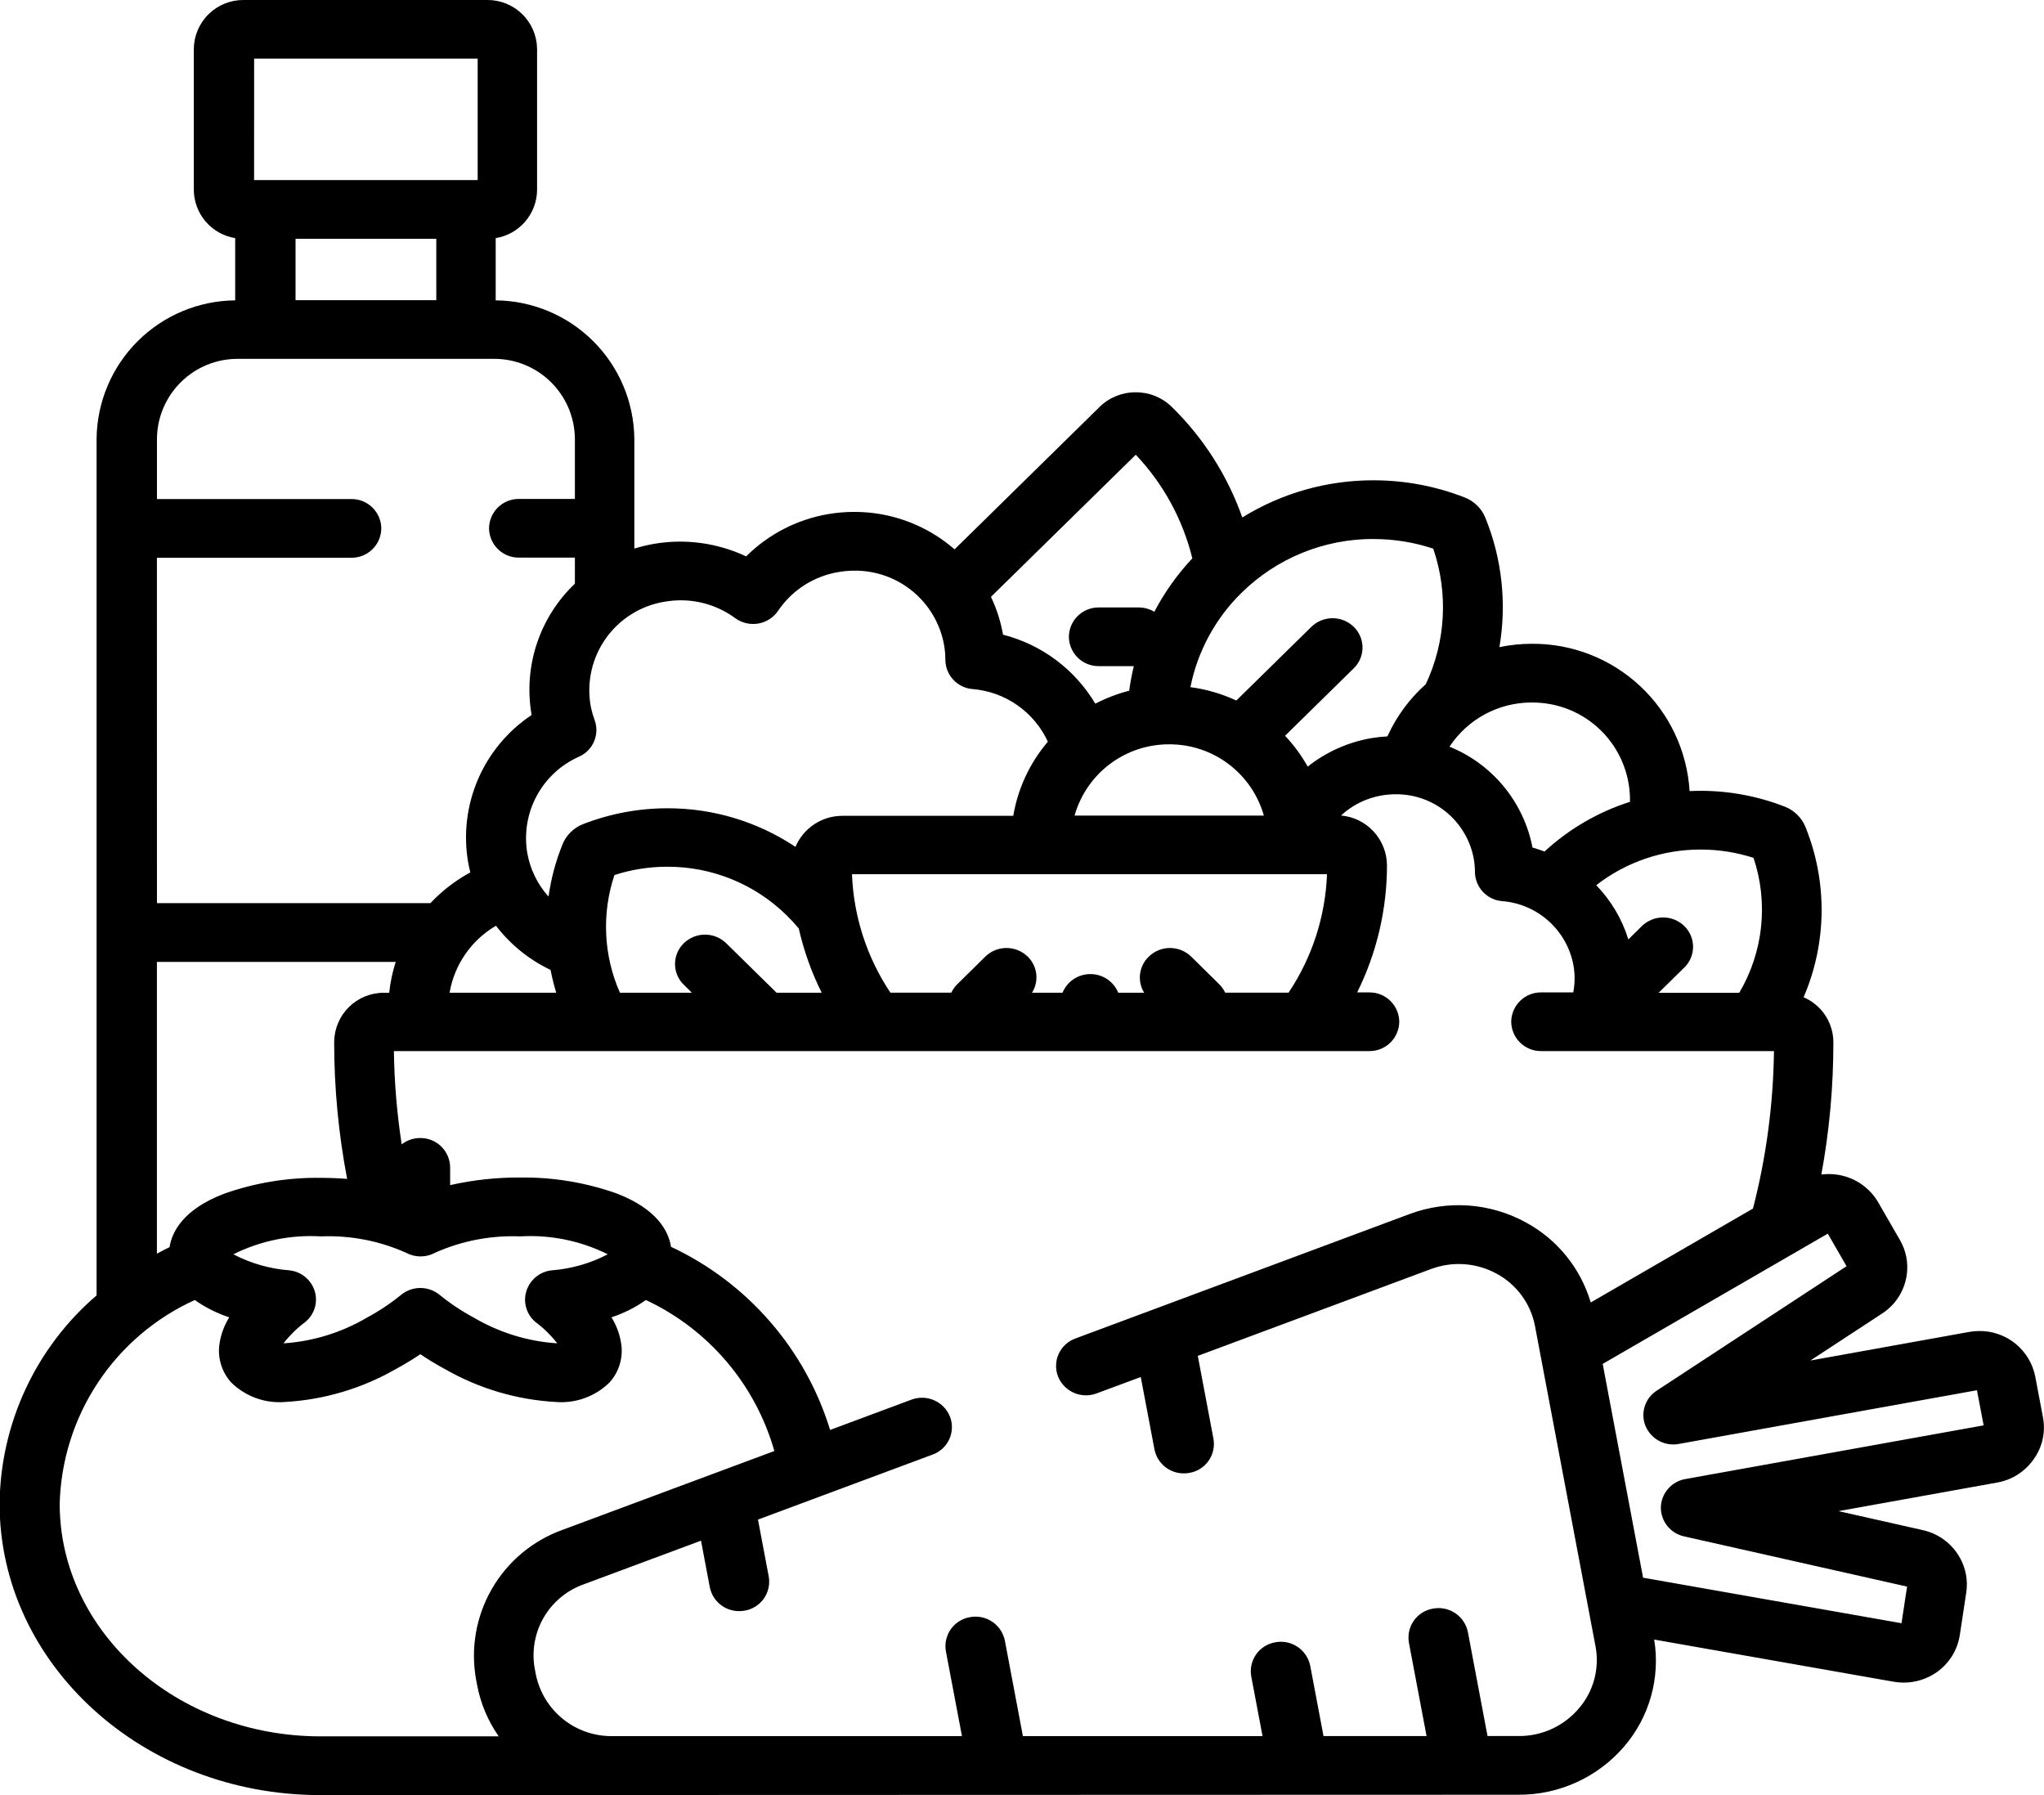 <svg xmlns="http://www.w3.org/2000/svg" xmlns:xlink="http://www.w3.org/1999/xlink" width="50.921" height="44.71" viewBox="0 0 50.921 44.71"><defs><style>.a{fill:none;}.b{clip-path:url(#a);}.c{clip-path:url(#b);}</style><clipPath id="a"><path class="a" d="M747.387-72.626l-.194-1.027a1.407,1.407,0,0,0-1.391-1.133,1.452,1.452,0,0,0-.257.023l-3.954.712,1.791-1.173a1.372,1.372,0,0,0,.6-1.4,1.364,1.364,0,0,0-.159-.427l-.542-.94a1.417,1.417,0,0,0-.868-.658,1.449,1.449,0,0,0-.549-.034,18.132,18.132,0,0,0,.3-3.3,1.222,1.222,0,0,0-.742-1.116,5.5,5.5,0,0,0,.046-4.242.881.881,0,0,0-.2-.3.905.905,0,0,0-.3-.2,5.777,5.777,0,0,0-2.109-.4q-.139,0-.277.007a3.909,3.909,0,0,0-3.93-3.669,4,4,0,0,0-.808.083,5.911,5.911,0,0,0-.348-3.217.9.9,0,0,0-.206-.31.914.914,0,0,0-.31-.2,6.222,6.222,0,0,0-2.271-.428,6.181,6.181,0,0,0-3.27.926,7.211,7.211,0,0,0-1.756-2.754,1.271,1.271,0,0,0-.9-.364,1.272,1.272,0,0,0-.9.365l-3.612,3.547a3.793,3.793,0,0,0-2.5-.933,3.874,3.874,0,0,0-.65.055,3.812,3.812,0,0,0-2.043,1.053,3.858,3.858,0,0,0-2.285-.314,3.852,3.852,0,0,0-.5.12v-2.734a3.485,3.485,0,0,0-3.454-3.449v-1.55a1.227,1.227,0,0,0,1.031-1.2v-3.513a1.232,1.232,0,0,0-1.243-1.218h-6.066a1.232,1.232,0,0,0-1.243,1.218v3.513a1.227,1.227,0,0,0,1.031,1.2v1.55a3.485,3.485,0,0,0-3.453,3.449v21.335a6.924,6.924,0,0,0-2.416,5.191c0,4,3.583,7.255,7.987,7.255l29.855-.009a3.447,3.447,0,0,0,2.629-1.2,3.278,3.278,0,0,0,.749-2.665l5.963,1.05a1.455,1.455,0,0,0,.251.022,1.428,1.428,0,0,0,.823-.258,1.387,1.387,0,0,0,.576-.922l.161-1.062a1.346,1.346,0,0,0-.008-.456,1.4,1.4,0,0,0-1.075-1.1l-2.1-.473,3.95-.711a1.408,1.408,0,0,0,.91-.577A1.352,1.352,0,0,0,747.387-72.626ZM738.86-86.778a4.261,4.261,0,0,1,1.315.207,4.067,4.067,0,0,1-.357,3.362h-2.009l.641-.63a.721.721,0,0,0,0-1.034.757.757,0,0,0-1.055,0l-.339.333a3.375,3.375,0,0,0-.8-1.35A4.225,4.225,0,0,1,738.86-86.778Zm-4.206-3.662a2.425,2.425,0,0,1,2.443,2.4c0,.025,0,.049,0,.073a5.692,5.692,0,0,0-2.129,1.238c-.1-.037-.2-.07-.3-.1A3.406,3.406,0,0,0,732.6-89.34,2.451,2.451,0,0,1,734.653-90.441Zm-3.943-4.072a4.706,4.706,0,0,1,1.484.239,4.5,4.5,0,0,1-.185,3.376,3.887,3.887,0,0,0-.956,1.3,3.583,3.583,0,0,0-.4.044,3.516,3.516,0,0,0-1.586.709,3.873,3.873,0,0,0-.564-.768l1.711-1.68a.721.721,0,0,0,0-1.034.757.757,0,0,0-1.055,0l-1.87,1.836a3.958,3.958,0,0,0-1.144-.333,4.538,4.538,0,0,1,1.275-2.351A4.663,4.663,0,0,1,730.71-94.513Zm-5.716,11.3h-.647a.745.745,0,0,0-.694-.464.746.746,0,0,0-.694.464H722.2a.72.72,0,0,0-.108-.9.757.757,0,0,0-1.055,0l-.7.69a.728.728,0,0,0-.147.208h-1.518a5.7,5.7,0,0,1-.957-2.95h11.834a5.7,5.7,0,0,1-.957,2.95h-1.58a.731.731,0,0,0-.147-.208l-.7-.69a.757.757,0,0,0-1.055,0A.72.72,0,0,0,724.995-83.21Zm-1.735-4.412a2.44,2.44,0,0,1,2.358-1.775,2.441,2.441,0,0,1,2.358,1.775Zm1.525-8.988a5.744,5.744,0,0,1,1.409,2.581,6.02,6.02,0,0,0-.947,1.331.752.752,0,0,0-.389-.108h-.994a.739.739,0,0,0-.746.731.739.739,0,0,0,.746.731h.872a5.967,5.967,0,0,0-.115.612,3.949,3.949,0,0,0-.844.323,3.757,3.757,0,0,0-2.3-1.719v-.006a3.646,3.646,0,0,0-.3-.936Zm-13.484,6.6a2.183,2.183,0,0,1-.1-.366,2.236,2.236,0,0,1,1.853-2.574,2.348,2.348,0,0,1,.393-.034,2.284,2.284,0,0,1,1.358.444.758.758,0,0,0,.574.135.748.748,0,0,0,.494-.316,2.262,2.262,0,0,1,1.508-.967,2.347,2.347,0,0,1,.394-.034,2.25,2.25,0,0,1,2.233,1.843,2.191,2.191,0,0,1,.033.379.737.737,0,0,0,.681.727,2.268,2.268,0,0,1,1.873,1.311,3.82,3.82,0,0,0-.862,1.846h-4.254a1.268,1.268,0,0,0-1.172.773,5.732,5.732,0,0,0-3.195-.961,5.78,5.78,0,0,0-2.109.4.9.9,0,0,0-.3.2.874.874,0,0,0-.2.3,5.517,5.517,0,0,0-.348,1.3,2.194,2.194,0,0,1-.529-1.085,2.22,2.22,0,0,1,1.288-2.4A.726.726,0,0,0,711.3-90.014Zm2.224,6.6.2.2h-1.791a4.065,4.065,0,0,1-.137-2.931,4.26,4.26,0,0,1,1.315-.207,4.222,4.222,0,0,1,2.977,1.212,4.151,4.151,0,0,1,.3.326,7.134,7.134,0,0,0,.571,1.6h-1.124l-1.255-1.233a.757.757,0,0,0-1.055,0A.721.721,0,0,0,713.525-83.41Zm-3.176.2h-2.659a2.4,2.4,0,0,1,1.156-1.668,3.734,3.734,0,0,0,1.36,1.1A5.555,5.555,0,0,0,710.348-83.21Zm-7.528-23.266h5.569v3.025H702.82Zm4.538,4.487v1.53h-3.506v-1.53Zm-6.96,7.945h4.844a.738.738,0,0,0,.746-.731.738.738,0,0,0-.746-.731H700.4v-1.5A2.008,2.008,0,0,1,702.421-99h6.368a2.008,2.008,0,0,1,2.023,1.989v1.5h-1.393a.739.739,0,0,0-.746.731.739.739,0,0,0,.746.731h1.393v.649a3.639,3.639,0,0,0-1.079,3.264v.008a3.662,3.662,0,0,0-1.58,3.671c.015.084.033.166.054.248a3.946,3.946,0,0,0-.994.766H700.4Zm0,10.067h5.949a3.758,3.758,0,0,0-.162.768h-.126a1.235,1.235,0,0,0-1.245,1.221,18.141,18.141,0,0,0,.323,3.415c-.214-.017-.434-.026-.658-.026a6.922,6.922,0,0,0-2.42.4c-1.007.39-1.285.943-1.346,1.326-.107.052-.212.107-.315.163ZM709.843-75a2.8,2.8,0,0,1,.528.519h-.028a4.7,4.7,0,0,1-2.043-.635,5.383,5.383,0,0,1-.856-.569.758.758,0,0,0-.964,0,5.345,5.345,0,0,1-.855.569,4.7,4.7,0,0,1-2.043.635h-.028a2.793,2.793,0,0,1,.528-.519.722.722,0,0,0,.251-.772.742.742,0,0,0-.63-.525,3.616,3.616,0,0,1-1.4-.4,4.318,4.318,0,0,1,2.181-.446,4.729,4.729,0,0,1,2.118.406.76.76,0,0,0,.73,0,4.732,4.732,0,0,1,2.118-.406,4.318,4.318,0,0,1,2.181.446,3.614,3.614,0,0,1-1.4.4.742.742,0,0,0-.63.525A.721.721,0,0,0,709.843-75Zm-1.492,8.9.026.135a3.292,3.292,0,0,0,.537,1.275h-4.437c-3.581,0-6.5-2.6-6.5-5.793a5.738,5.738,0,0,1,3.366-5.075,3.228,3.228,0,0,0,.858.431,1.707,1.707,0,0,0-.251.723,1.175,1.175,0,0,0,.3.9,1.712,1.712,0,0,0,1.331.486,6.254,6.254,0,0,0,2.766-.818q.326-.177.615-.372.288.195.615.372a6.256,6.256,0,0,0,2.766.818h0a1.712,1.712,0,0,0,1.331-.486,1.175,1.175,0,0,0,.3-.9,1.708,1.708,0,0,0-.251-.723,3.233,3.233,0,0,0,.858-.431,5.944,5.944,0,0,1,3.2,3.761L710.5-69.832A3.333,3.333,0,0,0,708.351-66.1Zm27.465.723a1.946,1.946,0,0,1-1.485.679h-.783l-.489-2.588a.745.745,0,0,0-.869-.586.732.732,0,0,0-.6.852l.439,2.323h-2.567l-.331-1.75a.745.745,0,0,0-.869-.586.732.732,0,0,0-.6.852l.281,1.485-5.97,0-.449-2.377a.745.745,0,0,0-.869-.586.732.732,0,0,0-.6.852l.4,2.111-8.717,0h0a1.919,1.919,0,0,1-1.9-1.542l-.026-.135a1.875,1.875,0,0,1,1.21-2.1l2.932-1.091.218,1.155a.742.742,0,0,0,.732.6.771.771,0,0,0,.137-.012.732.732,0,0,0,.6-.852l-.268-1.416,4.352-1.62a.727.727,0,0,0,.432-.943.751.751,0,0,0-.962-.424l-2.025.754a7.45,7.45,0,0,0-3.963-4.561c-.061-.383-.339-.936-1.346-1.326a6.922,6.922,0,0,0-2.42-.4,7.716,7.716,0,0,0-1.737.189v-.442a.739.739,0,0,0-.746-.731.752.752,0,0,0-.461.157,16.747,16.747,0,0,1-.194-2.322h24.3a.739.739,0,0,0,.746-.731.739.739,0,0,0-.746-.731H730.3a7.117,7.117,0,0,0,.743-3.169,1.254,1.254,0,0,0-1.145-1.237,1.981,1.981,0,0,1,1.017-.5,2.051,2.051,0,0,1,.344-.029,1.96,1.96,0,0,1,1.946,1.605,1.914,1.914,0,0,1,.029.33.737.737,0,0,0,.681.727,1.962,1.962,0,0,1,1.774,1.6,1.871,1.871,0,0,1-.005.673h-.8a.739.739,0,0,0-.746.731.739.739,0,0,0,.746.731h5.8a16.53,16.53,0,0,1-.523,3.922l-4.042,2.339a3.348,3.348,0,0,0-1.614-1.993,3.487,3.487,0,0,0-2.9-.209l-8.326,3.1a.727.727,0,0,0-.432.943.751.751,0,0,0,.962.424l1.1-.408.341,1.8a.742.742,0,0,0,.733.6.772.772,0,0,0,.137-.012.732.732,0,0,0,.6-.852l-.39-2.063,5.811-2.163a1.971,1.971,0,0,1,1.637.118,1.881,1.881,0,0,1,.952,1.3l1.509,7.984A1.843,1.843,0,0,1,735.816-65.377Zm2.661-5.722a.736.736,0,0,0-.611.7.734.734,0,0,0,.579.728L744-68.42l-.139.912-6.438-1.134-1.006-5.325,5.608-3.244.467.811-4.73,3.1a.723.723,0,0,0-.277.883.749.749,0,0,0,.826.444l7.43-1.338.166.875Z"/></clipPath><clipPath id="b"><path class="a" d="M2,3113H1442V-816H2Z"/></clipPath></defs><g class="b" transform="translate(-696.49 107.938)"><g class="c"><path d="M691.49-112.938h60.921v54.71H691.49Z"/></g></g></svg>